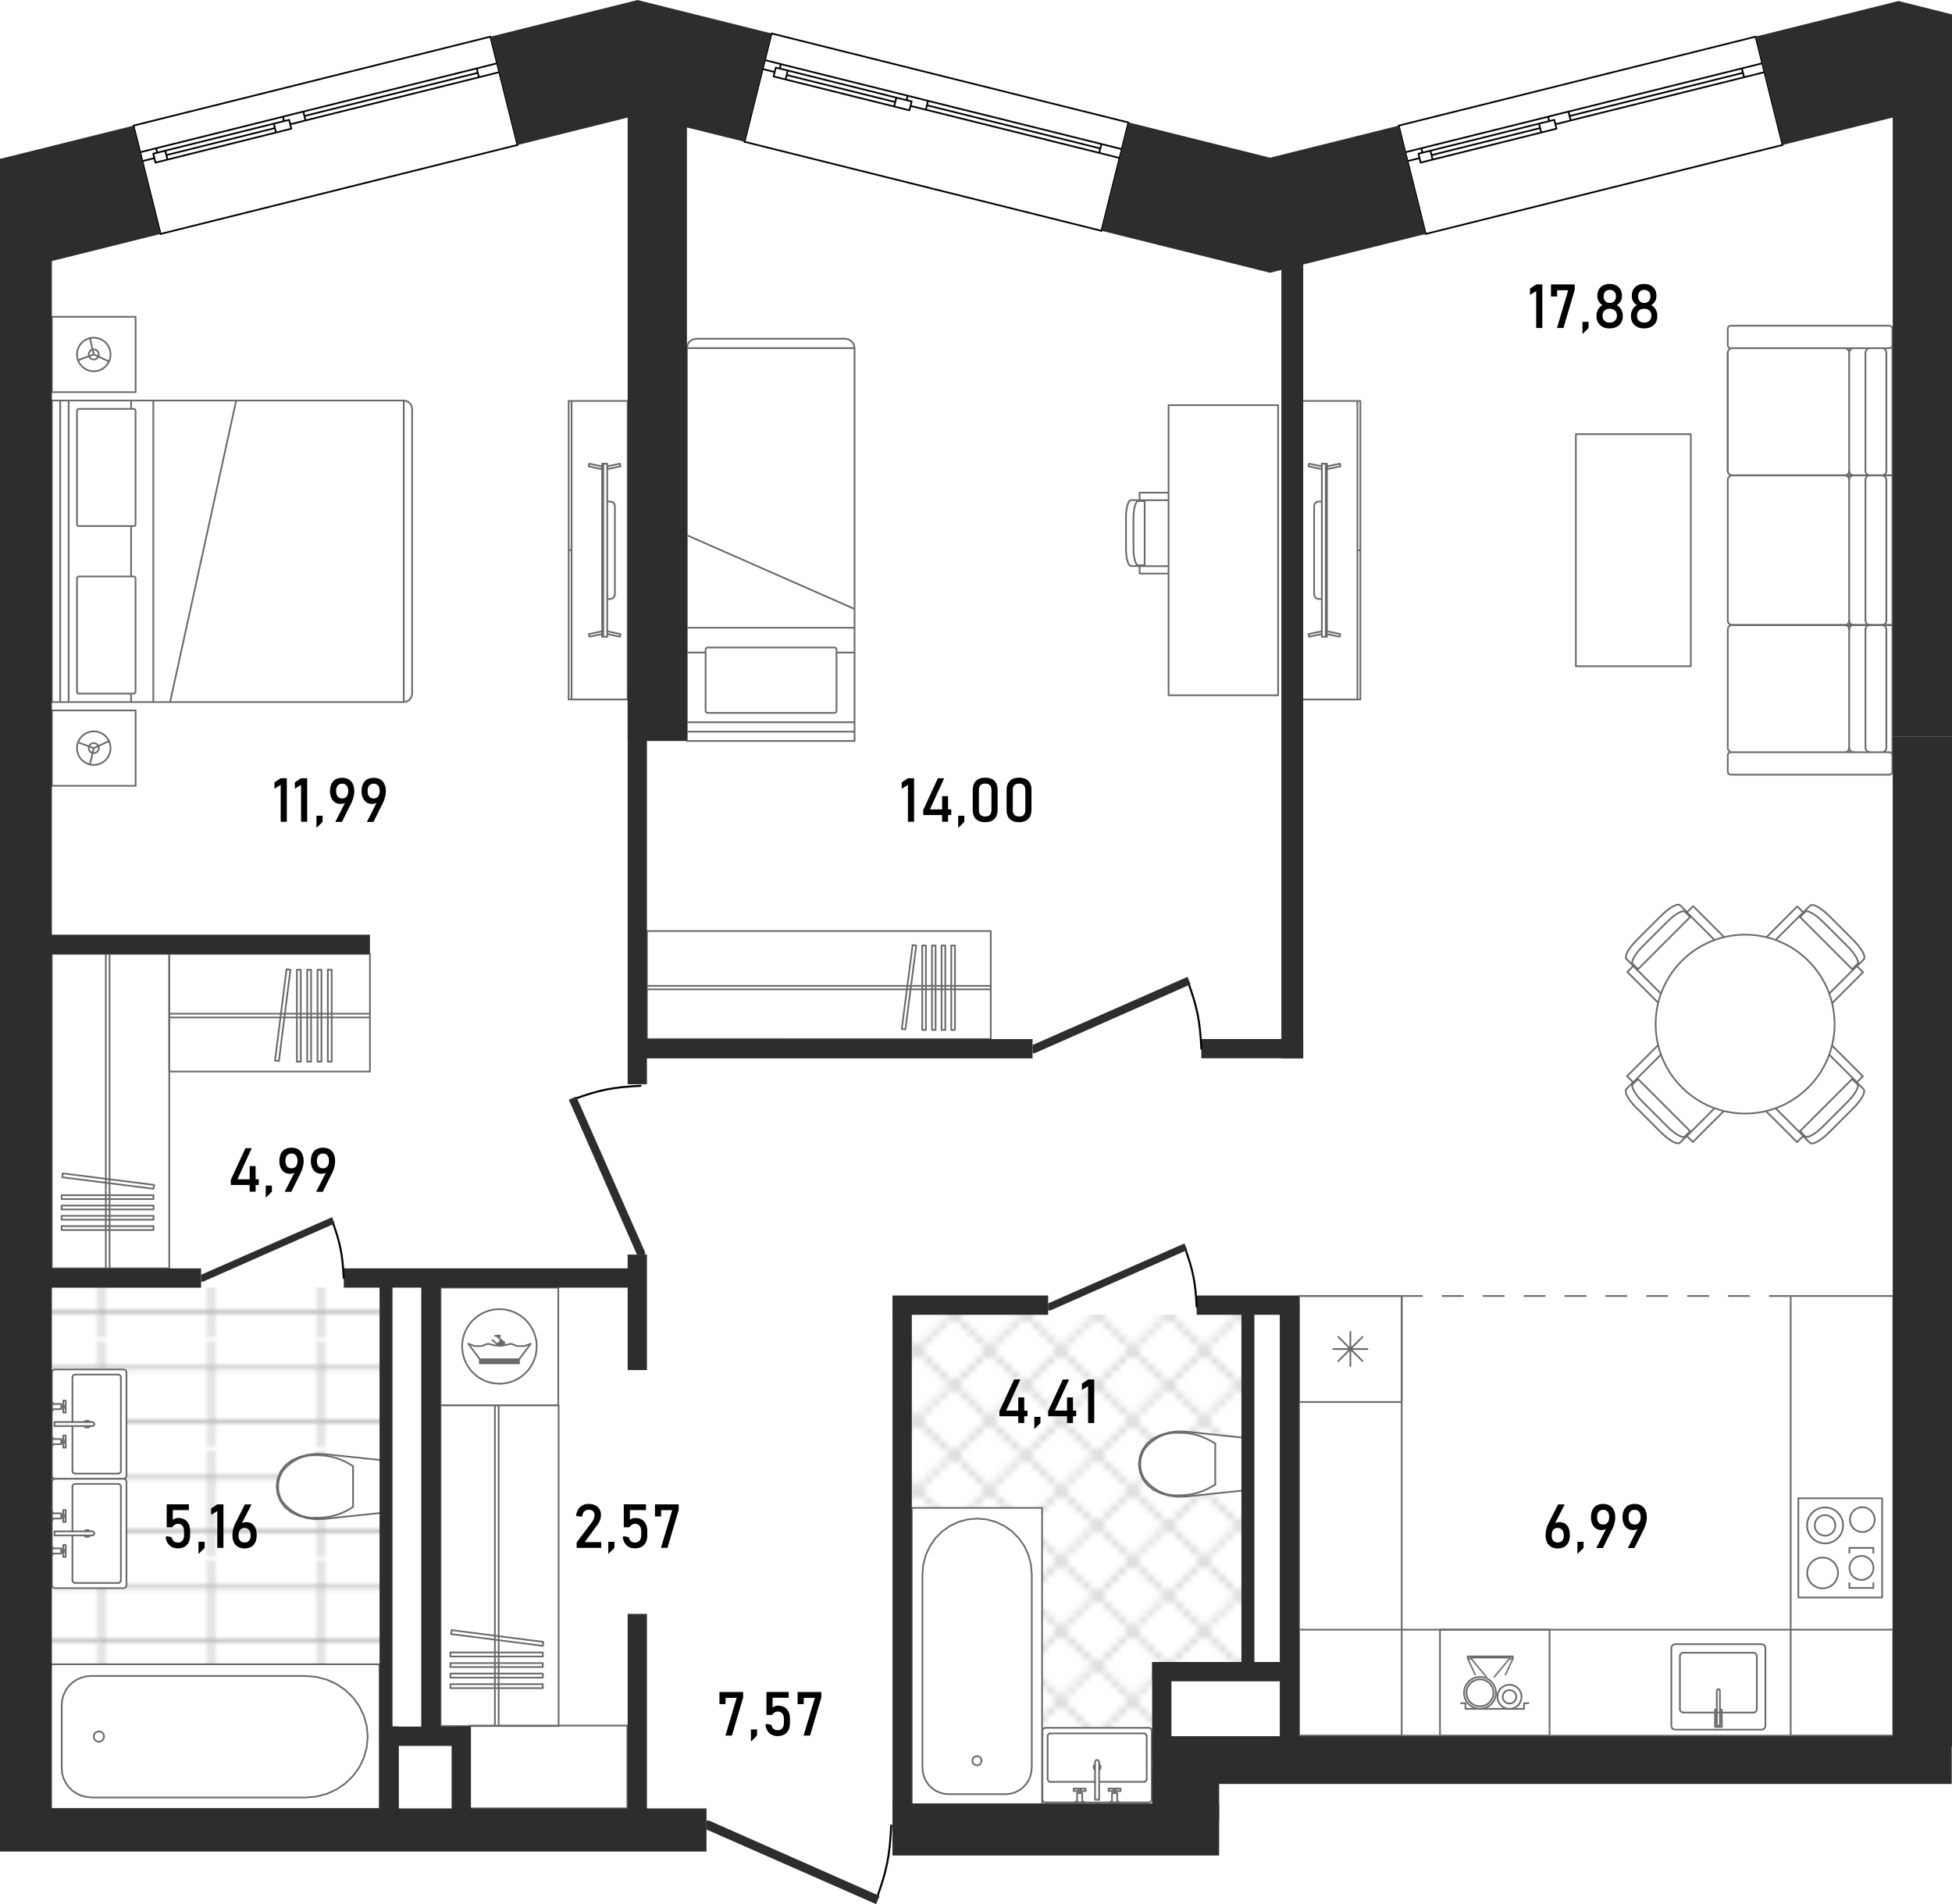 <svg xmlns="http://www.w3.org/2000/svg" viewBox="0 0 286.46 279.49"><defs><pattern id="_Новый_узор_2" width="22.92" height="23.17" x="0" y="0" patternTransform="matrix(.7 0 0 .67 -2625.5 -2038.2)" patternUnits="userSpaceOnUse"><g fill="none"><path d="M0 0h22.92v23.17H0z"/><path stroke="#b5b5b5" stroke-miterlimit="10" stroke-width=".25" d="M22.69 17.61v11.12H.23V17.61h22.46m.11-.11H.12v11.34H22.8V17.5ZM22.69 6.03v11.12H.23V6.03h22.46m.11-.11H.12v11.34H22.8V5.92ZM22.69-5.56V5.56H.23V-5.56h22.46m.11-.11H.12V5.67H22.8V-5.67Z"/></g></pattern><pattern id="_Новый_узор_4" width="9.82" height="9.82" x="0" y="0" patternTransform="matrix(1.05 0 0 1.03 119.01 1063.39)" patternUnits="userSpaceOnUse"><g fill="none"><path d="M0 0h9.82v9.82H0z"/><g fill-rule="evenodd" stroke-linecap="round" stroke-width=".25" clip-path="url(#clippath)"><path stroke="#e6e6e6" stroke-linejoin="round" d="m14.73 19.65-4.91-4.92 4.91-4.91 4.91 4.91-4.91 4.92zM4.91 19.65 0 14.73l4.91-4.91 4.91 4.91-4.91 4.92zM-4.91 19.65l-4.91-4.92 4.91-4.91L0 14.73l-4.91 4.92z"/><path stroke="#e6e6e6" stroke-linejoin="round" d="M14.73 9.82 9.82 4.91 14.73 0l4.91 4.91-4.91 4.91z"/><path stroke="#999" stroke-miterlimit="3" d="M4.91 9.82 0 4.91 4.91 0l4.91 4.91-4.91 4.91z"/><path stroke="#e6e6e6" stroke-linejoin="round" d="m-4.91 9.82-4.91-4.91L-4.91 0 0 4.91l-4.91 4.91zM14.73 0 9.82-4.91l4.91-4.91 4.91 4.91L14.73 0zM4.91 0 0-4.91l4.91-4.91 4.91 4.91L4.91 0zM-4.91 0l-4.91-4.91 4.91-4.91L0-4.91-4.91 0z"/></g></g></pattern><clipPath id="clippath"><path fill="none" d="M0 0h9.82v9.82H0z"/></clipPath></defs><g id="Flats"><path id="fl291" fill="#fff" fill-rule="evenodd" d="M280.17 45.81V9.94L261.6 21.28l-52.38 13.06-47.58-.46-52.38-13.07-14.59-8.23-18.73 8.7-52.39 13.06L3.6 37.45l1.1 8.36H2.71v225.95h176.2v-10.28h104.67V45.81h-3.41z"/></g><g id="Grid"><path fill="url(#_Новый_узор_2)" d="M7.61 188.99H55.7v76.44H7.61z"/><path fill="url(#_Новый_узор_4)" d="M182.18 192.99h-48.37V264.7h35.27v-20.75h13.1v-50.96z"/></g><g id="Mebel"><g fill="none" stroke="#6a6a6a" stroke-linecap="round" stroke-linejoin="round" stroke-width=".25"><path d="M81.98 253.35H64.65m0 0v-47.09m0 0h17.33m0 0v47.09M73.18 206.26h-.55m0 0v47.09m0 0h.55m0 0v-47.09M66.1 247.79h13.56m0 0v-.59m0 0H66.1m0 0v.59M66.1 246.24h13.56m0 0v-.59m0 0H66.1m0 0v.59M66.1 244.69h13.56m0 0v-.58m0 0H66.1m0 0v.58M66.1 243.14h13.56m0 0v-.59m0 0H66.1m0 0v.59M66.2 239.85l13.46 1.73m0 0 .07-.58m0 0-13.46-1.73m0 0-.07.58"/></g><g fill="none" stroke="#6a6a6a" stroke-linecap="round" stroke-linejoin="round" stroke-width=".25"><path d="M78.76 197.63c0 3.02-2.45 5.47-5.47 5.47s-5.47-2.45-5.47-5.47 2.45-5.47 5.47-5.47 5.47 2.45 5.47 5.47ZM77.87 197.24l-.94.34m0 0h-1m0 0-.94-.34m0 0-1.12.26m0 0h-1.15m0 0-1.12-.26m0 0-.94.34m0 0h-1m0 0-.94-.34m0 0 1.7 2.28m0 0h5.76m0 0 1.7-2.28M76.17 199.71h-5.76m0 0v-.2m0 0h5.76m0 0v.2M76.17 200.11h-5.76m0 0v-.2m0 0h5.76m0 0v.2M72.65 196.08l.68-.06m0 0 .02.17m0 0-.36.03m0 0 1.05.87m0 0-.1.12m0 0-.49-.4m0 0-.05.06m0 0 .56.47m0 0-.09.11m0 0-.56-.47m0 0-.06.07m0 0 .46.38m0 0-.08.1m0 0-.46-.38m0 0-.06.07m0 0 .32.26m0 0-.09.11m0 0-1.08-.89M81.93 188.99H64.65m0 0v17.28m0 0h17.28m0 0v-17.28"/></g><g fill="none" stroke="#6a6a6a" stroke-linecap="round" stroke-linejoin="round" stroke-width=".25"><path d="M13.76 107.35c-1.36 0-2.46 1.1-2.46 2.46s1.1 2.46 2.46 2.46 2.46-1.1 2.46-2.46-1.1-2.46-2.46-2.46Z"/><path d="M13.76 109.07c-.41 0-.74.33-.74.74s.33.74.74.74.74-.33.74-.74-.33-.74-.74-.74ZM13.76 49.57c-1.36 0-2.46 1.1-2.46 2.46s1.1 2.46 2.46 2.46 2.46-1.1 2.46-2.46-1.1-2.46-2.46-2.46Z"/><path d="M13.76 51.29c-.41 0-.74.33-.74.74s.33.74.74.74.74-.33.74-.74-.33-.74-.74-.74ZM59.25 103.05V58.79m0 0H10.07m0 0v44.26m0 0h49.18M60.48 101.82v-41.8m0 0-.09-.47m0 0-.27-.4m0 0-.4-.27m0 0-.47-.09m0 0v44.26m0 0 .47-.09m0 0 .4-.27m0 0 .27-.4m0 0 .09-.47M7.61 103.05V58.79m0 0h2.46m0 0v44.26m0 0H7.61M7.61 58.79v44.26m0 0h1.23m0 0V58.79m0 0H7.61M7.61 57.56V46.5m0 0H19.9m0 0v11.06m0 0H7.61M7.61 104.28v11.06m0 0H19.9m0 0v-11.06m0 0H7.61M11.3 76.98V60.26m0 0 .07-.17m0 0 .17-.07m0 0h8.11m0 0 .17.07m0 0 .07.17m0 0v16.72m0 0-.07.17m0 0-.17.07m0 0h-8.1m0 0-.17-.07m0 0-.07-.17M11.3 84.85v16.72m0 0 .07.17m0 0 .17.07m0 0h8.11m0 0 .17-.07m0 0 .07-.17m0 0V84.85m0 0-.07-.17m0 0-.17-.07m0 0h-8.1m0 0-.17.07m0 0-.07.17M19.24 103.05v-1.23M19.24 84.61v-7.38M19.24 60.02v-1.23M22.5 103.05V58.79m0 0h12.16m0 0-9.7 44.26m0 0H22.5M13.2 112.2l.56-2.39m0 0 2.23-1.03m0 0-2.23 1.03m0 0-2.31-.85M13.2 49.63l.56 2.39m0 0 2.23 1.03m0 0-2.23-1.03m0 0-2.31.85"/></g><g fill="none" stroke="#6a6a6a" stroke-linecap="round" stroke-linejoin="round" stroke-width=".25"><path d="M83.45 102.67V58.85m0 0h8.66m0 0v43.82m0 0h-8.66M83.88 102.67V58.85M83.45 80.76h.43M83.45 102.67h.43M88.53 68.06h.58m0 0v25.41m0 0h-.58m0 0V68.06M89.11 68.86l1.95-.41m0 0-.08-.39m0 0-1.87.39m0 0v.41M89.11 73.61h.48m0 0 .32.09m0 0 .24.24m0 0 .09.33m0 0v13m0 0-.09.32m0 0-.24.24m0 0-.32.09m0 0h-.48m0 0v-14.3M88.33 68.86l-1.95-.41m0 0 .08-.39m0 0 1.87.39m0 0v.41M89.11 92.66l1.95.41m0 0-.08.39m0 0-1.87-.39m0 0v-.41M88.36 92.66l-1.95.41m0 0 .08.39m0 0 1.87-.39m0 0v-.41M88.36 68.06h.17m0 0v25.41m0 0h-.17m0 0V68.06"/></g><g fill="#fff" stroke="#6a6a6a" stroke-linecap="round" stroke-linejoin="round" stroke-width=".25"><path d="M7.33 244.28H55.7v21.23H7.33zM13.4 263.81l-.75-.06m0 0-.73-.19m0 0-.69-.31m0 0-.62-.43m0 0-.53-.52m0 0-.43-.61m0 0-.32-.67m0 0-.2-.71m0 0-.07-.74m0 0v-9.34m0 0 .07-.74m0 0 .2-.71m0 0 .32-.67m0 0 .43-.61m0 0 .53-.52m0 0 .62-.42m0 0 .69-.31m0 0 .73-.19m0 0 .75-.06m0 0h31.46m0 0 1.58.14m0 0 1.53.4m0 0 1.44.66m0 0 1.3.89m0 0 1.12 1.1m0 0 .91 1.27m0 0 .67 1.41m0 0 .41 1.5m0 0 .14 1.55m0 0-.14 1.55m0 0-.41 1.5m0 0-.67 1.41m0 0-.91 1.27m0 0-1.12 1.1m0 0-1.3.89m0 0-1.44.66m0 0-1.53.4m0 0-1.58.14m0 0H13.4"/><path d="M13.76 254.89a.749.749 0 1 1 1.5 0c0 .41-.33.75-.75.75s-.75-.33-.75-.75ZM133.81 221.33h19.12v43.57h-19.12zM151.41 259.43l-.06.68m0 0-.17.66m0 0-.28.62m0 0-.38.56m0 0-.47.48m0 0-.55.39m0 0-.6.29m0 0-.64.18m0 0-.66.06m0 0h-8.42m0 0-.66-.06m0 0-.64-.18m0 0-.6-.29m0 0-.55-.39m0 0-.47-.48m0 0-.38-.56m0 0-.28-.62m0 0-.17-.66m0 0-.06-.68m0 0V231.1m0 0 .12-1.43m0 0 .36-1.38m0 0 .59-1.3m0 0 .8-1.17m0 0 .99-1.01m0 0 1.15-.82m0 0 1.27-.6m0 0 1.35-.37m0 0 1.4-.12m0 0 1.39.12m0 0 1.35.37m0 0 1.27.6m0 0 1.15.82m0 0 .99 1.01m0 0 .8 1.17m0 0 .59 1.3m0 0 .36 1.38m0 0 .12 1.43m0 0v28.33"/><path d="M143.37 259.11a.67.67 0 1 1 0-1.34.67.67 0 0 1 0 1.34ZM55.97 214.32v7.74l-8.42.89-1.24.04-1.23-.15-1.2-.34-1.12-.52-.9-.7-.68-.91-.43-1.05-.15-1.13.15-1.13.43-1.05.68-.91.9-.7 1.12-.52 1.2-.34 1.23-.15 1.24.04 8.42.89zM51.81 221.18v-2.99M51.81 218.19v-2.99"/><path d="M40.8 218.19c0 .8.23 1.58.64 2.23M41.45 220.42c1.25 1.61 3.08 2.48 4.96 2.36"/><path d="M46.41 222.78c1.9.05 3.77-.5 5.4-1.59M51.81 215.2c-1.64-1.09-3.51-1.65-5.4-1.59M46.41 213.61c-1.88-.12-3.71.75-4.96 2.36M41.45 215.97c-.41.65-.64 1.42-.64 2.23M182.5 211.03v7.74l-8.42.89-1.24.04-1.23-.15-1.2-.34-1.12-.52-.9-.7-.68-.91-.43-1.05-.15-1.13.15-1.13.43-1.05.68-.91.9-.7 1.12-.52 1.2-.34 1.23-.15 1.24.04 8.42.89zM178.34 217.89v-2.99M178.34 214.9v-3"/><path d="M167.33 214.9c0 .8.23 1.58.64 2.23M167.98 217.12c1.25 1.61 3.08 2.48 4.96 2.36M172.94 219.48c1.9.05 3.77-.5 5.4-1.59M178.34 211.9c-1.64-1.09-3.51-1.65-5.4-1.59M172.94 210.31c-1.88-.12-3.71.75-4.96 2.36M167.98 212.67c-.41.65-.64 1.42-.64 2.23M18.56 201.39v15.29l-.12.27-.29.11H8.02l-.29-.11-.12-.27v-15.29l.12-.27.29-.11h10.13l.29.11.12.27zM10.63 202.14v6.59m0 .61v6.59M11.04 216.3h6.29M17.74 215.92v-13.78M17.33 201.76h-6.29"/><path d="M11.04 216.3c-.23 0-.41-.17-.41-.38M17.74 215.92c0 .21-.18.38-.41.38M17.33 201.76c.23 0 .41.17.41.38M10.63 202.14c0-.21.18-.38.41-.38M12.35 208.73c.1-.12.26-.2.44-.2s.34.08.44.2h-.88Zm.88.61c-.1.12-.26.2-.44.2s-.34-.08-.44-.2h.88ZM8 209.33v-.61m0 0h5.61m0 0 .22.17m0 0v.26m0 0-.22.17m0 0H8M8.98 206.84H7.8m0 0v.06m0 0h-.1m0 0v.19m0 0h-.1m0 0v-1.26m0 0h.1m0 0v.19m0 0h.1m0 0v.06m0 0h1.18m0 0v.22m0 0h.3m0 0v-.72m0 0h.36m0 0v1.77m0 0h-.36m0 0v-.72m0 0h-.3m0 0v.21M8.98 211.22H7.8m0 0v-.06m0 0h-.1m0 0v-.19m0 0h-.1m0 0v1.26m0 0h.1m0 0v-.19m0 0h.1m0 0v-.06m0 0h1.18m0 0v-.22m0 0h.3m0 0v.72m0 0h.36m0 0v-1.77m0 0h-.36m0 0v.72m0 0h-.3m0 0v-.21M9.28 206.3l.06.05M9.28 206.63l.06-.05M8.98 206.3v.33M9.28 211.76l.06-.05M9.28 211.43l.06.05M8.98 211.76v-.33M9.28 206.47c0-.09.08-.16.18-.16s.18.07.18.16-.08.16-.18.16-.18-.07-.18-.16ZM9.28 211.6c0-.09.08-.16.18-.16s.18.07.18.16-.08.16-.18.16-.18-.07-.18-.16ZM18.56 217.44v15.29l-.12.27-.29.11H8.02l-.29-.11-.12-.27v-15.29l.12-.27.29-.11h10.13l.29.11.12.27zM10.63 218.19v6.59m0 .61v6.59M11.04 232.35h6.29M17.74 231.97v-13.78M17.33 217.81h-6.29"/><path d="M11.04 232.35c-.23 0-.41-.17-.41-.38M17.74 231.97c0 .21-.18.38-.41.38M17.33 217.81c.23 0 .41.17.41.38M10.63 218.19c0-.21.18-.38.41-.38M12.35 224.78c.1-.12.26-.2.44-.2s.34.08.44.2h-.88Zm.88.61c-.1.12-.26.2-.44.2s-.34-.08-.44-.2h.88ZM8 225.38v-.61m0 0h5.61m0 0 .22.17m0 0v.26m0 0-.22.17m0 0H8M8.98 222.89H7.8m0 0v.06m0 0h-.1m0 0v.19m0 0h-.1m0 0v-1.26m0 0h.1m0 0v.19m0 0h.1m0 0v.06m0 0h1.18m0 0v.22m0 0h.3m0 0v-.72m0 0h.36m0 0v1.77m0 0h-.36m0 0v-.72m0 0h-.3m0 0v.21M8.98 227.27H7.8m0 0v-.06m0 0h-.1m0 0v-.19m0 0h-.1m0 0v1.26m0 0h.1m0 0v-.19m0 0h.1m0 0v-.06m0 0h1.18m0 0v-.22m0 0h.3m0 0v.72m0 0h.36m0 0v-1.77m0 0h-.36m0 0v.72m0 0h-.3m0 0v-.21M9.28 222.35l.06.05M9.28 222.68l.06-.05M8.98 222.35v.33M9.28 227.81l.06-.05M9.28 227.48l.06.05M8.98 227.81v-.33M9.28 222.52c0-.09.08-.16.18-.16s.18.07.18.16-.08.16-.18.16-.18-.07-.18-.16ZM9.28 227.65c0-.09.08-.16.18-.16s.18.07.18.16-.08.16-.18.16-.18-.07-.18-.16ZM153.36 253.61h15.29l.27.12.11.29v10.13l-.11.29-.27.12h-15.29l-.27-.12-.11-.29v-10.13l.11-.29.27-.12zM154.12 261.54h6.59m.61 0h6.59M168.28 261.13v-6.29M167.9 254.43h-13.78M153.74 254.84v6.29"/><path d="M168.28 261.13c0 .23-.17.41-.38.41M167.9 254.43c.21 0 .38.18.38.41M153.74 254.84c0-.23.17-.41.38-.41M154.12 261.54c-.21 0-.38-.18-.38-.41M160.7 259.82c-.12-.1-.2-.26-.2-.44s.08-.34.2-.44v.88Zm.61-.88c.12.1.2.26.2.44s-.08.34-.2.44v-.88ZM161.31 264.17h-.61m0 0v-5.61m0 0 .17-.22m0 0h.26m0 0 .17.22m0 0v5.61M158.82 263.19v1.18m0 0h.06m0 0v.1m0 0h.19m0 0v.1m0 0h-1.26m0 0v-.1m0 0h.19m0 0v-.1m0 0h.06m0 0v-1.18m0 0h.22m0 0v-.3m0 0h-.72m0 0v-.36m0 0h1.77m0 0v.36m0 0h-.72m0 0v.3m0 0h.21M163.19 263.19v1.18m0 0h-.06m0 0v.1m0 0h-.19m0 0v.1m0 0h1.26m0 0v-.1m0 0h-.19m0 0v-.1m0 0h-.06m0 0v-1.18m0 0h-.22m0 0v-.3m0 0h.72m0 0v-.36m0 0h-1.77m0 0v.36m0 0h.72m0 0v.3m0 0h-.21M158.28 262.88l.05-.05M158.61 262.88l-.05-.05M158.28 263.19h.33M163.74 262.88l-.05-.05M163.41 262.88l.05-.05M163.74 263.19h-.33M158.44 262.88c-.09 0-.16-.08-.16-.18s.07-.18.16-.18.16.08.16.18-.07.18-.16.18ZM163.57 262.88c-.09 0-.16-.08-.16-.18s.07-.18.16-.18.16.08.16.18-.07.18-.16.18Z"/></g><g fill="none" stroke="#6a6a6a" stroke-linecap="round" stroke-linejoin="round" stroke-width=".25"><path d="M205.7 205.79h-15.06m0 0v-15.56m0 0h15.06m0 0v15.56M198.17 195.5v5.02M199.95 196.23l-3.55 3.55M200.68 198.01h-5.02M199.95 199.78l-3.55-3.55"/></g><path fill="none" stroke="#6a6a6a" stroke-linecap="round" stroke-linejoin="round" stroke-width=".25" d="M258.58 241.33h-12.8m0 0-.36.15m0 0-.15.35m0 0v11.55m0 0 .15.35m0 0 .36.15m0 0h12.8m0 0 .35-.15m0 0 .15-.35m0 0v-11.55m0 0-.15-.35m0 0-.35-.15M257.32 242.59h-10.29M246.53 243.09v7.78M247.03 251.37h10.29M257.82 250.87v-7.78"/><path fill="#999" fill-rule="evenodd" d="M257.32 242.59h.07s-.03-.07-.07-.07-.07.03-.07.07.03.07.07.07.07-.03.07-.07h-.07Z"/><path fill="none" stroke="#6a6a6a" stroke-linecap="round" stroke-linejoin="round" stroke-width=".25" d="M246.53 243.09c0-.28.23-.5.5-.5M247.03 251.37c-.28 0-.5-.22-.5-.5M257.82 250.87c0 .28-.22.5-.5.5M257.32 242.59c.28 0 .5.22.5.5M252.4 248.16l-.07-.16m0 0-.16-.07m0 0-.16.07m0 0-.07.16m0 0v4.97m0 0 .07.16m0 0 .16.07m0 0 .16-.07m0 0 .07-.16m0 0v-4.97M252.68 251.85h-.27m0 0v1.28m0 0-.07.16m0 0-.16.07m0 0-.16-.07m0 0-.07-.16m0 0v-1.28m0 0h-.27m0 0v1.63m0 0h1m0 0v-1.63M252.67 250.94h-.27m0 0v.88m0 0h.27m0 0v-.88M251.68 250.94v.88m0 0h.27m0 0v-.88m0 0h-.27M190.64 239.2h87.21m0 0v15.56m0 0h-87.21m0 0V239.2"/><g fill="none" stroke="#6a6a6a" stroke-linecap="round" stroke-linejoin="round" stroke-width=".25"><path d="M263.91 219.92v14.56m0 0h12.3m0 0v-14.56m0 0h-12.3M271.4 227.2h3.52M274.92 227.2v.73M271.4 227.2v.73M271.4 233.08h3.52M274.92 232.35v.73M271.4 232.35v.73M273.3 221.23c1.01 0 1.82.82 1.82 1.82s-.82 1.82-1.82 1.82-1.82-.82-1.82-1.82.81-1.82 1.82-1.82ZM267.83 221.26c1.46 0 2.64 1.18 2.64 2.64s-1.18 2.64-2.64 2.64-2.64-1.18-2.64-2.64 1.18-2.64 2.64-2.64Z"/><path d="M267.83 222.39c.83 0 1.51.67 1.51 1.51s-.67 1.51-1.51 1.51-1.51-.67-1.51-1.51.67-1.51 1.51-1.51ZM273.18 228.38c.97 0 1.76.79 1.76 1.76s-.79 1.76-1.76 1.76-1.76-.79-1.76-1.76.79-1.76 1.76-1.76ZM267.47 228.62c1.25 0 2.26 1.01 2.26 2.26s-1.01 2.26-2.26 2.26-2.26-1.01-2.26-2.26 1.01-2.26 2.26-2.26Z"/></g><g fill="none" stroke="#6a6a6a" stroke-linecap="round" stroke-linejoin="round" stroke-width=".25"><path d="M214.85 248.48c0-1.29 1.05-2.34 2.34-2.34s2.34 1.05 2.34 2.34-1.05 2.34-2.34 2.34-2.34-1.05-2.34-2.34Z"/><path d="M215.21 248.48c0-1.1.89-1.98 1.98-1.98s1.98.89 1.98 1.98-.89 1.98-1.98 1.98-1.98-.89-1.98-1.98ZM219.75 249.06c0-.98.79-1.77 1.77-1.77s1.77.79 1.77 1.77-.79 1.77-1.77 1.77-1.77-.79-1.77-1.77Z"/><path d="M220.53 249.06c0-.55.44-.99.99-.99s.99.44.99.99-.44.99-.99.99-.99-.44-.99-.99ZM214.4 250h.66m0 0v.83m0 0h8.6m0 0V250m0 0h.66M215.4 243.13h6.61m0 0v.33m0 0h-.5m0 0v-.16m0 0h-5.62m0 0v.16m0 0h-.5m0 0v-.33M215.4 243.46l.03.07m.1.21.03.07m.1.21.03.07m.1.21.03.07m.1.21.03.07m.1.21.03.07m.1.21.03.07m.1.21.03.07m.1.21.03.07M222.02 243.46l-.03.07m-.1.21-.03.07m-.1.21-.03.07m-.1.21-.03.07m-.1.21-.03.07m-.1.21-.03.07m-.1.21-.03.07m-.1.21-.03.07m-.1.21-.03.07M215.4 243.46h.05m.08 0h.08m.08 0h.08m.08 0h.05m0 0 .03.04m.15.18.05.06m.15.18.05.06m.15.18.05.06m.15.18.05.06m.15.18.05.06m.15.18.05.06m.15.18.05.06m.15.18.05.06m.15.18.05.06m.15.18.05.06m.15.18.03.04M222.02 243.46h-.05m-.08 0h-.08m-.08 0h-.08m-.08 0h-.05m0 0-.03.04m-.15.18-.05.06m-.15.18-.05.06m-.15.18-.05.06m-.15.18-.05.06m-.15.18-.05.06m-.15.18-.05.06m-.15.18-.05.06m-.15.18-.05.06m-.15.18-.05.06m-.15.18-.05.06m-.15.18-.03.04M227.4 254.76V239.2m0 0h-16.08m0 0v15.56m0 0h16.08"/></g><path fill="none" stroke="#6a6a6a" stroke-linecap="round" stroke-linejoin="round" stroke-width=".25" d="M205.7 190.23v64.52h-15.06v-64.52zM277.85 190.23v64.52h-15.06v-64.52z"/><path fill="none" stroke="#6a6a6a" stroke-dasharray="0 0 3 3" stroke-linecap="round" stroke-linejoin="round" stroke-width=".25" d="M205.7 190.23h57.09"/><path fill="none" stroke="#6a6a6a" stroke-linecap="round" stroke-linejoin="round" stroke-width=".25" d="M68.83 253.29h23.23v12.14H68.83z"/><g fill="none" stroke="#6a6a6a" stroke-linecap="round" stroke-linejoin="round" stroke-width=".25"><path d="M24.84 186.16H7.6m0 0v-46.13m0 0h17.24m0 0v46.13M16.08 140.03h-.55m0 0v46.13m0 0h.55m0 0v-46.13M9.04 180.54h13.49m0 0v-.57m0 0H9.04m0 0v.57M9.04 179.03h13.49m0 0v-.57m0 0H9.04m0 0v.57M9.04 177.52h13.49m0 0v-.57m0 0H9.04m0 0v.57M9.04 176h13.49m0 0v-.57m0 0H9.04m0 0v.57M9.14 172.8l13.4 1.69m0 0 .07-.57m0 0-13.4-1.69m0 0-.07.57"/></g><g fill="none" stroke="#6a6a6a" stroke-linecap="round" stroke-linejoin="round" stroke-width=".25"><path d="M54.29 140.03v17.25m0 0H24.84m0 0v-17.25m0 0h29.45M24.84 148.79v.55m0 0h29.45m0 0v-.55m0 0H24.84M48.68 155.83v-13.49m0 0h-.57m0 0v13.49m0 0h.57M47.17 155.83v-13.49m0 0h-.57m0 0v13.49m0 0h.57M45.65 155.83v-13.49m0 0h-.57m0 0v13.49m0 0h.57M44.14 155.83v-13.49m0 0h-.57m0 0v13.49m0 0h.57M40.93 155.74l1.69-13.4m0 0-.57-.07m0 0-1.69 13.4m0 0 .57.07"/></g><g fill="none" stroke="#6a6a6a" stroke-linecap="round" stroke-linejoin="round" stroke-width=".25"><path d="M145.4 136.66v15.85m0 0H94.94m0 0v-15.85m0 0h50.46M94.94 144.71v.5m0 0h50.46m0 0v-.5m0 0H94.94M140.14 151.18v-12.4m0 0h-.54m0 0v12.4m0 0h.54M138.72 151.18v-12.4m0 0h-.54m0 0v12.4m0 0h.54M137.3 151.18v-12.4m0 0h-.53m0 0v12.4m0 0h.53M135.88 151.18v-12.4m0 0h-.54m0 0v12.4m0 0h.54M132.87 151.09l1.59-12.31m0 0-.53-.06m0 0-1.59 12.31m0 0 .53.06"/></g><g fill="none" stroke="#6a6a6a" stroke-linecap="round" stroke-linejoin="round" stroke-width=".25"><path d="M165.24 76.06v4.39m0 0v.45m.01 0 .03.43m0 0 .05.4m0 0 .07.36m0 0h0m0 .01.08.32m0 0 .1.26m0 0v.02m0 0 .11.19m0 0v.02m.01 0 .12.12m0 0h.02m0 .01h.02m0 .01h.02m0 0 .12.04m0 0h.02m0 0h.01m0 0h1.21m0 0v1.1m0 0h4.16m0-11.88h-4.16m0 0v1.1m0 0h-1.21m0 0h-.01m0 0H166m0 0-.12.04m0 0h-.02m0 0h-.02m0 .01h-.02m0 .01-.12.12m0 0v.02m-.01 0-.11.19m0 0v.02m0 0-.1.26m0 0-.09.32m0 0h0m0 .01-.07.36m0 0-.05.4m0 0-.03.43m0 0v.45M167.98 83.1v-9.68M167.98 82.96l-.96.01M167.98 73.55h-.96M171.43 73.42h-4.16M171.43 83.1h-4.16M166.34 80.46v-4.4M167.02 82.96c-.38 0-.68-1.12-.68-2.51M166.34 76.06c0-1.39.31-2.51.69-2.51M171.49 102.05V59.47h16.08v42.58z"/></g><g fill="none" stroke="#6a6a6a" stroke-linecap="round" stroke-linejoin="round" stroke-width=".25"><path d="M125.41 51.09h-24.6m0 0v54.93m0 0h24.6m0 0V51.09M124.04 49.72h-21.85m0 0-.53.1m0 0-.45.3m0 0-.3.45m0 0-.1.53m0 0h24.6m0 0-.1-.53m0 0-.3-.45m0 0-.45-.3m0 0-.53-.1M125.41 108.76h-24.6m0 0v-2.75m0 0h24.6m0 0v2.75M100.81 108.76h24.6m0 0v-1.37m0 0h-24.6m0 0v1.37M103.82 104.64h18.67m0 0 .19-.08m0 0 .08-.19m0 0v-9.06m0 0-.08-.19m0 0-.19-.08m0 0h-18.67m0 0-.19.08m0 0-.08.19m0 0v9.06m0 0 .08.19m0 0 .19.08M125.41 95.78h-2.64M103.55 95.78h-2.7M125.41 92.14h-24.6m0 0V78.56m0 0 24.6 10.83m0 0v2.75"/></g><g fill="none" stroke="#6a6a6a" stroke-linecap="round" stroke-linejoin="round" stroke-width=".25"><path d="M199.64 102.67V58.85m0 0h-8.66m0 0v43.82m0 0h8.66M199.21 102.67V58.85M199.64 80.76h-.43M199.64 102.67h-.43M194.56 68.06h-.58m0 0v25.41m0 0h.58m0 0V68.06M193.98 68.86l-1.95-.41m0 0 .08-.39m0 0 1.87.39m0 0v.41M193.98 73.61h-.48m0 0-.32.09m0 0-.24.24m0 0-.09.33m0 0v13m0 0 .09.32m0 0 .24.24m0 0 .32.09m0 0h.48m0 0v-14.3M194.77 68.86l1.95-.41m0 0-.08-.39m0 0-1.87.39m0 0v.41M193.98 92.66l-1.95.41m0 0 .08.39m0 0 1.87-.39m0 0v-.41M194.73 92.66l1.95.41m0 0-.08.39m0 0-1.87-.39m0 0v-.41M194.73 68.06h-.17m0 0v25.41m0 0h.17m0 0V68.06"/></g><g fill="none" stroke="#6a6a6a" stroke-linecap="round" stroke-linejoin="round" stroke-width=".25"><path d="m271.99 137.99-3.57-3.57m0 0-.37-.35m0 0-.37-.32m0 0-.37-.28m0 0-.35-.24m0 0h-.01m0 0-.33-.19m0 0-.29-.13m0 0h-.02m0 0-.24-.07m0 0h-.02m0 0h-.19m0 0h-.03m0 0h-.03m0 0h-.02m0 .01-.13.07m0 0-.02.02m0 0h-.01m0 0-.98.99m0 0-.89-.89m0 0-4.53 4.53m9.66 9.66 4.53-4.53m0 0-.89-.89m0 0 .99-.99m0 0h0m0 0v-.02m.01 0 .07-.13m0 0v-.02m.01 0v-.03m0 0v-.03m0 0v-.19m0 0v-.02m0 0-.07-.24m0 0v-.02m0 0-.13-.29m0 0-.19-.33m0 0h0m0-.01-.24-.35m0 0-.28-.37m0 0-.32-.37m0 0-.35-.37M264.05 134.5l7.87 7.87M264.15 134.61l.78-.79M271.81 142.26l.78-.78M268.44 145.84l4.06-4.05M260.57 137.97l4.06-4.05M267.53 135.31l3.58 3.57M264.93 133.83c.31-.31 1.47.36 2.6 1.48M271.11 138.88c1.13 1.13 1.79 2.29 1.48 2.6M240.19 162.65l3.57 3.57m0 0 .37.35m0 0 .37.32m0 0 .37.29m0 0 .35.24m0 0h.01m0 0 .33.19m0 0 .29.13m0 0h.02m0 0 .24.07m0 0h.03m0 0h.19m0 0h.03m0 0h.02m0 0h.02m0-.01.13-.07m0 0 .02-.02m0 0h0m0 0 .99-.98m0 0 .89.89m0 0 4.53-4.53m-9.66-9.66-4.53 4.53m0 0 .89.89m0 0-.99.99m0 0h0m0 0v.02m-.01 0-.07.13m0 0v.02m-.01 0v.03m0 0v.03m0 0v.19m0 0v.02m0 0 .06.25m0 0v.02m0 0 .13.29m0 0 .19.33m0 0h0m0 .01.24.35m0 0 .29.37m0 0 .32.37m0 0 .35.37M248.14 166.14l-7.87-7.87M248.04 166.03l-.78.78M240.38 158.38l-.78.78M243.74 154.8l-4.05 4.05M251.61 162.67l-4.05 4.05M244.66 165.33l-3.58-3.58M247.25 166.81c-.31.31-1.47-.36-2.6-1.48M241.08 161.75c-1.13-1.13-1.79-2.29-1.48-2.6M243.76 134.42l-3.57 3.57m0 0-.35.37m0 0-.32.37m0 0-.29.37m0 0-.24.35m0 0h0m0 .01-.19.33m0 0-.13.29m0 0v.02m0 0-.06.24m0 0v.02m0 0v.19m0 0v.03m0 0v.03m0 0v.02m.01 0 .07.13m0 0 .02.02m0 0h0m0 .01.99.98m0 0-.89.89m0 0 4.53 4.53m9.66-9.66-4.53-4.53m0 0-.89.89m0 0-.99-.99m0 0h0m0 0-.02-.02m0 0-.13-.07m0 0h-.02m0-.01h-.03m0 0h-.03m0 0h-.19m0 0h-.02m0 0-.24.07m0 0h-.02m0 0-.29.13m0 0-.33.19m0 0h-.01m0 0-.35.24m0 0-.37.29m0 0-.37.32m0 0-.37.35M240.27 142.37l7.87-7.87M240.38 142.26l-.78-.78M248.04 134.61l-.78-.79M251.61 137.97l-4.05-4.05M243.74 145.84l-4.05-4.05M241.08 138.88l3.58-3.57M239.6 141.48c-.31-.31.36-1.47 1.48-2.6M244.66 135.31c1.13-1.13 2.29-1.79 2.6-1.48M268.42 166.22l3.57-3.57m0 0 .35-.37m0 0 .32-.37m0 0 .28-.37m0 0 .24-.35m0 0h0m0-.01.19-.33m0 0 .13-.29m0 0v-.02m0 0 .07-.24m0 0v-.02m0 0v-.19m0 0v-.03m0 0v-.03m0 0v-.02m-.01 0-.07-.13m0 0-.02-.02m0 0h0m0-.01-.98-.98m0 0 .89-.89m0 0-4.53-4.53m-9.66 9.66 4.53 4.53m0 0 .89-.89m0 0 .99.99m0 0h0m0 0h.02m0 .01.13.07m0 0h.02m0 .01h.03m0 0h.03m0 0h.19m0 0h.02m0 0 .24-.07m0 0h.02m0 0 .29-.13m0 0 .33-.19m0 0h.01m0 0 .35-.24m0 0 .37-.28m0 0 .37-.32m0 0 .37-.35M271.92 158.27l-7.87 7.87M271.81 158.38l.78.78M264.15 166.03l.78.78M260.57 162.67l4.06 4.05M268.44 154.8l4.06 4.05M271.11 161.75l-3.58 3.58M272.59 159.16c.31.31-.36 1.47-1.48 2.6M267.53 165.33c-1.13 1.13-2.29 1.79-2.6 1.48M269.23 150.32c0 7.25-5.88 13.13-13.13 13.13s-13.13-5.88-13.13-13.13 5.88-13.13 13.13-13.13 13.13 5.88 13.13 13.13Z"/></g><path fill="none" stroke="#6a6a6a" stroke-linecap="round" stroke-linejoin="round" stroke-width=".25" d="M248.13 97.79h-16.87V63.73h16.87z"/><g fill="none" stroke="#6a6a6a" stroke-linecap="round" stroke-linejoin="round" stroke-width=".25"><path d="M253.55 50.67v-2.42M253.99 47.81h23.28M277.71 48.25v2.42M277.27 51.11h-23.28M277.71 50.67v19.11M277.71 69.78h-1.54M272.03 69.78h-1.32M253.55 69.12V51.77M254.21 51.11h16.5M271.37 51.77v17.35M270.71 69.78h-16.5M276.83 69.12V51.77M276.17 51.11h-4.14M271.37 51.77v17.35M272.03 69.78h4.14M273.76 51.77v17.35M253.55 48.25c0-.24.2-.44.44-.44M277.27 47.81c.24 0 .44.2.44.44M277.71 50.67c0 .24-.2.44-.44.44M253.99 51.11c-.24 0-.44-.2-.44-.44M253.55 51.77c0-.36.3-.66.66-.66M270.71 51.11c.36 0 .66.29.66.66M271.37 69.12c0 .36-.29.66-.66.66M254.21 69.78c-.36 0-.66-.3-.66-.66M276.17 51.11c.36 0 .66.29.66.66M271.37 51.77c0-.36.29-.66.66-.66"/><path d="M272.03 69.78c-.36 0-.66-.3-.66-.66M276.83 69.12c0 .36-.29.66-.66.66M273.76 51.77c0-.36.29-.66.66-.66M274.42 69.78c-.36 0-.66-.3-.66-.66M277.71 69.78v21.96M277.71 69.78h-1.54M277.71 91.74h-1.54M272.03 69.78h-1.32M272.03 91.74h-1.32M253.55 91.09V70.44M254.21 69.78h16.5M271.37 70.44v20.65M270.71 91.74h-16.5M276.83 91.09V70.44M276.17 69.78h-4.14M271.37 70.44v20.65M272.03 91.74h4.14M273.76 70.44v20.65M253.55 70.44c0-.36.3-.66.66-.66M270.71 69.78c.36 0 .66.3.66.66M271.37 91.09c0 .36-.29.66-.66.66M254.21 91.74c-.36 0-.66-.3-.66-.66M276.17 69.78c.36 0 .66.3.66.66M271.37 70.44c0-.36.29-.66.66-.66"/><path d="M272.03 91.74c-.36 0-.66-.3-.66-.66M276.83 91.09c0 .36-.29.66-.66.66M273.76 70.44c0-.36.29-.66.66-.66M274.42 91.74c-.36 0-.66-.3-.66-.66M253.55 110.85v2.42M253.99 113.71h23.28M277.71 113.27v-2.42M277.27 110.41h-23.28M277.71 110.85V91.74M277.71 91.74h-1.54M272.03 91.74h-1.32M253.55 92.4v17.36M254.21 110.41h16.5M271.37 109.76V92.4M270.71 91.74h-16.5M276.83 92.4v17.36M276.17 110.41h-4.14M271.37 109.76V92.4M272.03 91.74h4.14M273.76 109.76V92.4M253.99 113.71c-.24 0-.44-.2-.44-.44M277.71 113.27c0 .24-.2.44-.44.44M277.27 110.41c.24 0 .44.2.44.44M253.55 110.85c0-.24.2-.44.44-.44M254.21 110.41c-.36 0-.66-.3-.66-.66M271.37 109.76c0 .36-.29.66-.66.66M270.71 91.74c.36 0 .66.29.66.66M253.55 92.4c0-.36.3-.66.66-.66M276.83 109.76c0 .36-.29.66-.66.66"/><path d="M272.03 110.41c-.36 0-.66-.3-.66-.66M271.37 92.4c0-.36.29-.66.66-.66M276.17 91.74c.36 0 .66.29.66.66M274.42 110.41c-.36 0-.66-.3-.66-.66M273.76 92.4c0-.36.29-.66.66-.66M253.55 51.77v17.35"/></g></g><g id="Walls_Inside" fill="#2d2d2c"><path d="M0 23.32h7.61v244.87H0zM277.76 108.14h8.7v148.21h-8.7z"/><path d="M169.09 261.85v-7.01h117.33v7.01z"/><path d="M169.08 267.24v-7.01h9.83v7.01zM1.66 140.03v-2.83h52.63v2.83zM92.11 102.01h2.83v57.14h-2.83zM61.82 187.57h2.83v67.26h-2.83zM92.11 184.15h2.83v16.95h-2.83zM92.11 236.89h2.83v30.7h-2.83zM130.98 191.79h2.83v74.31h-2.83zM187.81 191.58h2.83v63.98h-2.83zM169.08 243.95h2.83v13.94h-2.83z"/><path d="M169.09 246.78v-2.83h20.14v2.83zM175.61 192.99v-2.83h15.03v2.83zM130.97 192.99v-2.83h22.85v2.83zM92.83 155.35v-2.83h58.7v2.83zM50.45 189v-2.83h44.21V189zM55.7 256.26v-2.83h12.88v2.83zM4.48 189.01v-2.83h25.03v2.83zM176.3 155.34v-2.83h14.95v2.83z"/><path d="M188.04 34.34h3.21v121h-3.21zM55.7 253.42h2.83v13.13H55.7zM66.28 253.42h2.83v13.13h-2.83z"/><path d="M55.7 187.83h1.9v67.73h-1.9zM182.18 191.79h1.9v53.58h-1.9z"/></g><g id="Walls_Outside"><path fill="none" stroke="#000" stroke-linecap="round" stroke-linejoin="round" stroke-width=".22" d="m111.92 10.13-2.66 10.68M113.22 4.91l-.97 3.91M112.25 8.82l-.33 1.31M164.3 23.19l-2.66 10.69M165.6 17.98l-.97 3.91M164.63 21.89l-.33 1.3"/><path fill="none" stroke="#000" stroke-linecap="round" stroke-linejoin="round" stroke-width=".25" d="M165.6 17.98 113.22 4.91M161.64 33.88l-52.38-13.07M164.3 23.19l-2.99-.75M161.31 22.44l.33-1.3M161.64 21.14l2.99.75M134.7 14.42l1.49.38M136.19 14.8l-.32 1.3M135.87 16.1l-1.5-.37M161.47 21.79l-25.44-6.34M161.31 22.44l-25.44-6.34M136.19 14.8l25.45 6.34M134.37 15.73l-.75-.19M133.62 15.54l.17-.65M133.79 14.89l-.75-.19M133.04 14.7l.16-.65M133.2 14.05l1.5.37M112.25 8.82l2.35.59M114.6 9.41l-.17.65M114.43 10.06l-.58-.14M113.85 9.92l-.17.65M113.68 10.57l-1.76-.44M114.6 9.41l18.6 4.64M131.22 15.63l-14.97-3.73M133.46 16.19l-2.24-.56M131.22 15.63l.32-1.3M131.54 14.33l2.25.56M133.79 14.89l-.33 1.3M113.85 9.92l1.76.43M115.61 10.35l-.33 1.31M115.28 11.66l-1.76-.44M113.52 11.22l.33-1.3M115.61 10.35l15.93 3.98M131.22 15.63l-15.94-3.97M131.38 14.98l-15.93-3.97"/><path fill="none" stroke="#000" stroke-linecap="round" stroke-linejoin="round" stroke-width=".22" d="m164.63 21.89-.33 1.3M164.63 21.89l-.33 1.3M165.6 17.98l-.97 3.91M164.3 23.19l-2.66 10.69M112.25 8.82l-.33 1.31M112.25 8.82l-.33 1.31M113.22 4.91l-.97 3.91M111.92 10.13l-2.66 10.68M165.6 17.98l-3.96 15.9"/><path fill="#2d2d2c" fill-rule="evenodd" d="m97.57 17.9-8-2L93.53 0l19.69 4.91-3.96 15.9-8.01-1.99-3.68-.92z"/><path fill="#2d2d2c" d="m161.639 33.87 3.965-15.903 24.723 6.164-3.965 15.903z"/><path fill="none" stroke="#000" stroke-linecap="round" stroke-linejoin="round" stroke-width=".22" d="m20.89 23.65 2.67 10.69M19.59 18.44l.98 3.91M20.57 22.35l.32 1.3M73.27 10.59l2.67 10.69M71.97 5.38l.98 3.91M72.95 9.29l.32 1.3"/><path fill="none" stroke="#000" stroke-linecap="round" stroke-linejoin="round" stroke-width=".25" d="M71.97 5.38 19.59 18.44M75.94 21.28 23.56 34.34M73.27 10.59l-2.99.75M70.28 11.34l-.32-1.3M69.96 10.04l2.99-.75M43.02 16.75l1.49-.37M44.51 16.38l.33 1.3M44.84 17.68l-1.5.38M70.12 10.69l-25.45 6.34M70.28 11.34l-25.44 6.34M44.51 16.38l25.45-6.34M43.34 18.06l-.75.18M42.59 18.24l-.16-.65M42.43 17.59l-.75.19M41.68 17.78l-.16-.65M41.52 17.13l1.5-.38M20.57 22.35l2.34-.59M22.91 21.76l.17.66M23.08 22.42l-.59.14M22.49 22.56l.16.65M22.65 23.21l-1.76.44M22.91 21.76l18.61-4.63M40.51 19.45l-14.97 3.74M42.75 18.89l-2.24.56M40.51 19.45l-.32-1.3M40.18 18.15l2.25-.56M42.43 17.59l.32 1.3M22.49 22.56l1.76-.44M24.25 22.12l.33 1.31M24.58 23.43l-1.77.44M22.82 23.87l-.33-1.31M24.25 22.12l15.93-3.97M40.51 19.45l-15.93 3.98M40.35 18.8l-15.94 3.97"/><path fill="none" stroke="#000" stroke-linecap="round" stroke-linejoin="round" stroke-width=".22" d="m72.95 9.29.32 1.3M72.95 9.29l.32 1.3M71.97 5.38l.98 3.91M73.27 10.59l2.67 10.69M20.57 22.35l.32 1.3M20.57 22.35l.32 1.3M19.59 18.44l.98 3.91M20.89 23.65l2.67 10.69M71.97 5.38l3.97 15.9"/><path fill="#2d2d2c" fill-rule="evenodd" d="m11.05 37.46-8.57 2.13L0 23.32l19.59-4.88 3.96 15.9-8.57 2.14-3.93.98z"/><path fill="#2d2d2c" d="M71.976 5.385 93.546.007 97.51 15.91l-21.57 5.378z"/><path fill="none" stroke="#000" stroke-linecap="round" stroke-linejoin="round" stroke-width=".22" d="m206.56 23.65 2.66 10.69M205.26 18.44l.97 3.91M206.23 22.35l.33 1.3M258.94 10.59l2.66 10.69M257.64 5.38l.98 3.91M258.62 9.29l.32 1.3"/><path fill="none" stroke="#000" stroke-linecap="round" stroke-linejoin="round" stroke-width=".25" d="m257.64 5.38-52.38 13.06M261.6 21.28l-52.38 13.06M258.94 10.59l-2.99.75M255.95 11.34l-.33-1.3M255.62 10.04l3-.75M228.68 16.75l1.5-.37M230.18 16.38l.32 1.3M230.5 17.68l-1.49.38M255.78 10.69l-25.44 6.34M255.95 11.34l-25.45 6.34M230.18 16.38l25.44-6.34M229.01 18.06l-.75.18M228.26 18.24l-.16-.65M228.1 17.59l-.75.19M227.35 17.78l-.16-.65M227.19 17.13l1.49-.38M206.23 22.35l2.35-.59M208.58 21.76l.16.66M208.74 22.42l-.58.14M208.16 22.56l.16.65M208.32 23.21l-1.76.44M208.58 21.76l18.61-4.63M226.18 19.45l-14.97 3.74M228.42 18.89l-2.24.56M226.18 19.45l-.33-1.3M225.85 18.15l2.25-.56M228.1 17.59l.32 1.3M208.16 22.56l1.76-.44M209.92 22.12l.32 1.31M210.24 23.43l-1.76.44M208.48 23.87l-.32-1.31M209.92 22.12l15.93-3.97M226.18 19.45l-15.94 3.98M226.01 18.8l-15.93 3.97"/><path fill="none" stroke="#000" stroke-linecap="round" stroke-linejoin="round" stroke-width=".22" d="m258.62 9.29.32 1.3M258.62 9.29l.32 1.3M257.64 5.38l.98 3.91M258.94 10.59l2.66 10.69M206.23 22.35l.33 1.3M206.23 22.35l.33 1.3M205.26 18.44l.97 3.91M206.56 23.65l2.66 10.69M257.64 5.38l3.96 15.9"/><path fill="#2d2d2c" fill-rule="evenodd" d="m195.66 37.72-9.3 2.32-3.96-15.9 22.86-5.7 3.96 15.9-9.29 2.32-4.27 1.06z"/><path fill="#2d2d2c" d="m257.637 5.375 20.978-5.23 3.965 15.903-20.978 5.23zM92.11 14.03h8.7v94.73h-8.7z"/><path fill="#2d2d2c" d="M277.76 14.03h8.7v94.11h-8.7zM0 271.77v-6.33h103.68v6.33zM130.97 272.35v-7.64h47.94v7.64z"/><path fill="#2d2d2c" fill-rule="evenodd" d="M286.46 2.11 278.62.15l-3.97 15.9 8.38 2.09 3.43.86V2.11z"/></g><g id="Doors"><path fill="none" stroke="#000" stroke-linecap="round" stroke-linejoin="round" stroke-width=".29" d="M128.6 278.8c1.54-4.21 1.97-6.37 2.19-10.86"/><path fill="#2d2d2c" fill-rule="evenodd" d="m128.57 279.49.51-1.2-25.01-11.06h-.39v1.31l24.89 10.95z"/><path fill="none" stroke="#000" stroke-linecap="round" stroke-linejoin="round" stroke-width=".29" d="M174.3 144.01c1.41 3.85 1.8 5.82 2 9.92"/><path fill="#2d2d2c" fill-rule="evenodd" d="m174.27 143.38.46 1.1-22.84 10.09h-.35v-1.19l22.73-10z"/><path fill="none" stroke="#000" stroke-linecap="round" stroke-linejoin="round" stroke-width=".29" d="M173.85 183.06c1.24 3.38 1.58 5.12 1.76 8.73"/><path fill="#2d2d2c" fill-rule="evenodd" d="m173.82 182.51.41.97-20.1 8.88h-.31v-1.05l20-8.8z"/><path fill="none" stroke="#000" stroke-linecap="round" stroke-linejoin="round" stroke-width=".29" d="M48.75 179.19c1.19 3.25 1.52 4.92 1.69 8.39"/><path fill="#2d2d2c" fill-rule="evenodd" d="m48.73 178.66.39.93-19.31 8.53h-.3v-1.01l19.22-8.45z"/><path fill="none" stroke="#000" stroke-linecap="round" stroke-linejoin="round" stroke-width=".29" d="M84.09 161.38c3.85-1.41 5.82-1.8 9.92-2"/><path fill="#2d2d2c" fill-rule="evenodd" d="m83.47 161.41 1.1-.46 10.09 22.84v.36h-1.19l-10-22.74z"/></g><g id="Sizes"><path d="M42.09 120.62h-.9v-5.41l-.91.56v-.93l.91-.61h.9v6.39ZM45.08 120.62h-.9v-5.41l-.91.56v-.93l.91-.61h.9v6.39ZM46.44 119.73h.9v.9l-.9.89v-1.78ZM50.83 117.45v.16c-.08.13-.19.23-.34.3-.15.06-.32.09-.53.09-.3 0-.57-.08-.8-.23s-.41-.37-.54-.66c-.13-.28-.19-.61-.19-.98 0-.42.07-.77.21-1.06.14-.29.34-.52.61-.67.27-.15.59-.23.96-.23s.7.08.96.23.47.38.61.68c.14.3.21.65.21 1.07 0 .23-.03.48-.09.74s-.14.52-.25.77c-.02.04-.04.08-.05.12l-.06.12-1.36 2.74h-.97l1.61-3.17Zm.04-.55c.15-.19.23-.46.23-.8s-.08-.6-.23-.79c-.15-.18-.37-.28-.65-.28s-.5.09-.66.28c-.15.18-.23.45-.23.79 0 .35.08.62.23.81.15.19.37.28.66.28s.5-.1.65-.29ZM55.45 117.45v.16c-.08.13-.19.23-.34.3-.15.06-.32.09-.52.09-.3 0-.57-.08-.8-.23s-.41-.37-.54-.66c-.13-.28-.19-.61-.19-.98 0-.42.07-.77.21-1.06.14-.29.34-.52.61-.67.27-.15.59-.23.96-.23s.7.08.96.23.47.38.61.68c.14.3.21.65.21 1.07 0 .23-.03.48-.09.74s-.14.52-.25.77c-.02.04-.04.08-.05.12l-.06.12-1.36 2.74h-.97l1.61-3.17Zm.04-.55c.15-.19.23-.46.23-.8s-.08-.6-.23-.79c-.15-.18-.37-.28-.65-.28s-.5.09-.66.28c-.15.18-.23.45-.23.79 0 .35.08.62.23.81.15.19.37.28.66.28s.5-.1.65-.29ZM134.14 120.62h-.9v-5.41l-.91.56v-.93l.91-.61h.9v6.39ZM135.5 118.86l2.14-4.63h.92l-2.09 4.57h3.13v.83h-4.11v-.78Zm2.76-2h.87v3.76h-.87v-3.76ZM140.62 119.73h.9v.9l-.9.89v-1.78ZM143.21 120.21c-.31-.32-.46-.76-.46-1.34v-2.9c0-.57.16-1.02.47-1.34.31-.32.76-.48 1.36-.48s1.05.16 1.36.47c.31.32.46.76.46 1.34v2.9c0 .57-.16 1.02-.47 1.34-.31.32-.76.48-1.36.48s-1.05-.16-1.36-.48Zm2.06-.62c.15-.17.23-.4.23-.71v-2.9c0-.31-.08-.55-.22-.71-.15-.17-.38-.25-.7-.25s-.55.08-.7.25c-.15.17-.22.4-.22.71v2.9c0 .31.08.55.23.71.15.17.38.25.7.25s.55-.08.7-.25ZM148.18 120.21c-.31-.32-.46-.76-.46-1.34v-2.9c0-.57.16-1.02.47-1.34.31-.32.76-.48 1.36-.48s1.05.16 1.36.47c.31.32.46.76.46 1.34v2.9c0 .57-.16 1.02-.47 1.34-.31.32-.76.48-1.36.48s-1.05-.16-1.36-.48Zm2.06-.62c.15-.17.23-.4.23-.71v-2.9c0-.31-.08-.55-.22-.71-.15-.17-.38-.25-.7-.25s-.55.08-.7.25c-.15.17-.22.4-.22.71v2.9c0 .31.08.55.23.71.15.17.38.25.7.25s.55-.08.7-.25ZM226.34 48.14h-.9v-5.41l-.91.56v-.93l.91-.61h.9v6.39ZM231.09 42.55l-1.65 5.59h-.95l1.65-5.54h-1.63v.92h-.9v-1.77h3.48v.8ZM232.23 47.24h.9v.9l-.9.89v-1.78ZM235.21 47.98c-.29-.15-.52-.35-.68-.62a1.79 1.79 0 0 1-.24-.93v-.11c0-.32.08-.62.24-.9.16-.28.37-.49.64-.64-.23-.12-.41-.3-.54-.53-.14-.23-.21-.48-.21-.74v-.15c0-.33.08-.63.22-.88.15-.25.36-.45.63-.59.27-.14.59-.21.95-.21s.68.07.95.21c.27.14.48.34.63.59.15.25.22.55.22.88v.15c0 .26-.07.51-.21.74a1.4 1.4 0 0 1-.55.53c.27.15.49.36.65.64.16.28.24.58.24.9v.11c0 .35-.08.67-.24.93-.16.27-.39.48-.68.62s-.63.22-1.02.22-.73-.07-1.02-.22Zm1.57-.76c.16-.08.28-.2.37-.35.09-.15.13-.32.13-.51v-.06c0-.2-.04-.37-.13-.52-.09-.15-.21-.26-.37-.34s-.34-.12-.55-.12-.39.04-.55.12-.28.2-.37.35a.98.98 0 0 0-.13.52v.07c0 .19.04.36.13.51.09.15.21.26.37.34s.34.12.55.12.39-.04.55-.12Zm-.07-2.88c.14-.08.24-.19.32-.33s.11-.31.11-.5v-.06c0-.18-.04-.34-.11-.47s-.18-.24-.32-.32c-.14-.07-.3-.11-.47-.11s-.34.04-.47.11c-.14.08-.25.18-.32.32s-.11.3-.11.48v.07c0 .18.04.35.11.49.08.14.18.25.32.33s.3.12.47.12.34-.04.47-.12ZM240.27 47.98c-.29-.15-.52-.35-.68-.62a1.79 1.79 0 0 1-.24-.93v-.11c0-.32.08-.62.24-.9.16-.28.37-.49.64-.64-.23-.12-.41-.3-.54-.53-.14-.23-.21-.48-.21-.74v-.15c0-.33.08-.63.22-.88.15-.25.36-.45.63-.59.27-.14.59-.21.95-.21s.68.07.95.21c.27.14.48.34.63.59.15.25.22.55.22.88v.15c0 .26-.07.51-.21.74a1.4 1.4 0 0 1-.55.53c.27.15.49.36.65.64.16.28.24.58.24.9v.11c0 .35-.08.67-.24.93-.16.27-.39.48-.68.62s-.63.22-1.02.22-.73-.07-1.02-.22Zm1.57-.76c.16-.08.28-.2.37-.35.09-.15.13-.32.13-.51v-.06c0-.2-.04-.37-.13-.52-.09-.15-.21-.26-.37-.34s-.34-.12-.55-.12-.39.04-.55.12-.28.2-.37.35a.98.98 0 0 0-.13.52v.07c0 .19.04.36.13.51.09.15.21.26.37.34s.34.12.55.12.39-.04.55-.12Zm-.07-2.88c.14-.08.24-.19.32-.33s.11-.31.11-.5v-.06c0-.18-.04-.34-.11-.47s-.18-.24-.32-.32c-.14-.07-.3-.11-.47-.11s-.34.04-.47.11c-.14.08-.25.18-.32.32s-.11.3-.11.48v.07c0 .18.04.35.11.49.08.14.18.25.32.33s.3.12.47.12.34-.04.47-.12ZM227.64 227.04c-.27-.15-.47-.37-.61-.66-.14-.29-.21-.64-.21-1.04a3.99 3.99 0 0 1 .32-1.52c.02-.04.04-.09.06-.13l.06-.12 1.39-2.75h.97l-1.63 3.19v-.16c.08-.14.18-.24.33-.32s.3-.11.49-.11c.33 0 .62.07.85.22s.42.37.54.65c.12.29.18.63.18 1.03 0 .41-.07.77-.21 1.06-.14.29-.34.52-.61.67-.27.15-.59.23-.96.23s-.7-.08-.96-.23Zm1.62-.9c.15-.18.23-.43.23-.75 0-.36-.08-.64-.24-.83-.16-.19-.39-.29-.69-.29-.27 0-.47.1-.62.29s-.22.47-.22.83c0 .33.08.58.23.75.15.17.37.26.65.26s.5-.09.66-.26ZM231.49 226.3h.9v.9l-.9.89v-1.78ZM235.88 224.03v.16c-.08.13-.19.23-.34.3-.15.06-.32.09-.53.09-.3 0-.57-.08-.8-.23s-.41-.37-.54-.66c-.13-.28-.19-.61-.19-.98 0-.42.07-.77.21-1.06.14-.29.34-.52.61-.67.27-.15.59-.23.96-.23s.7.08.96.23.47.38.61.68c.14.3.21.65.21 1.07 0 .23-.03.48-.09.74s-.14.52-.25.77c-.02.04-.04.08-.05.12l-.06.12-1.36 2.74h-.97l1.61-3.17Zm.04-.55c.15-.19.23-.46.23-.8s-.08-.6-.23-.79c-.15-.18-.37-.28-.65-.28s-.5.09-.66.28c-.15.18-.23.45-.23.79 0 .35.08.62.23.81.15.19.37.28.66.28s.5-.1.65-.29ZM240.5 224.03v.16c-.08.13-.19.23-.34.3-.15.06-.32.09-.52.09-.3 0-.57-.08-.8-.23s-.41-.37-.54-.66c-.13-.28-.19-.61-.19-.98 0-.42.07-.77.21-1.06.14-.29.34-.52.61-.67.27-.15.59-.23.96-.23s.7.08.96.23.47.38.61.68c.14.3.21.65.21 1.07 0 .23-.03.48-.09.74s-.14.52-.25.77c-.02.04-.04.08-.05.12l-.06.12-1.36 2.74h-.97l1.61-3.17Zm.04-.55c.15-.19.23-.46.23-.8s-.08-.6-.23-.79c-.15-.18-.37-.28-.65-.28s-.5.09-.66.28c-.15.18-.23.45-.23.79 0 .35.08.62.23.81.15.19.37.28.66.28s.5-.1.65-.29ZM146.68 207.11l2.14-4.63h.92l-2.09 4.57h3.13v.83h-4.11v-.78Zm2.75-2h.88v3.76h-.88v-3.76ZM151.79 207.97h.9v.9l-.9.89v-1.78ZM153.83 207.11l2.14-4.63h.92l-2.09 4.57h3.13v.83h-4.11v-.78Zm2.76-2h.87v3.76h-.87v-3.76ZM160.58 208.87h-.9v-5.41l-.91.56v-.93l.91-.61h.9v6.39ZM33.88 173.16l2.14-4.63h.92l-2.09 4.57h3.13v.83h-4.11v-.78Zm2.76-2h.87v3.76h-.87v-3.76ZM39 174.02h.9v.9l-.9.89v-1.78ZM43.39 171.74v.16c-.08.13-.19.23-.34.3s-.32.09-.52.09c-.3 0-.57-.08-.8-.23s-.41-.37-.54-.66c-.13-.28-.19-.61-.19-.98 0-.42.07-.77.21-1.06.14-.29.34-.52.61-.67.27-.15.59-.23.96-.23s.7.08.96.23c.27.16.47.38.61.68.14.3.21.65.21 1.07 0 .23-.03.48-.09.74s-.14.52-.25.77c-.02.04-.04.08-.05.12l-.06.12-1.36 2.74h-.97l1.61-3.17Zm.04-.55c.15-.19.23-.46.23-.8s-.08-.6-.23-.79c-.15-.18-.37-.28-.65-.28s-.5.09-.66.28c-.15.18-.23.45-.23.79 0 .35.08.62.23.81.15.19.37.28.66.28s.5-.1.65-.29ZM48.01 171.74v.16c-.08.13-.19.23-.34.3-.15.06-.32.09-.52.09-.3 0-.57-.08-.8-.23-.23-.16-.41-.37-.54-.66-.13-.28-.19-.61-.19-.98 0-.42.07-.77.21-1.06s.34-.52.61-.67.59-.23.96-.23.7.08.96.23.47.38.61.68.21.65.21 1.07c0 .23-.03.48-.09.74s-.14.52-.25.77c-.02.04-.04.08-.05.12l-.06.12-1.36 2.74h-.97l1.61-3.17Zm.04-.55c.15-.19.23-.46.23-.8s-.08-.6-.23-.79-.37-.28-.65-.28-.5.09-.66.28c-.15.18-.23.45-.23.79 0 .35.08.62.23.81.15.19.37.28.66.28s.5-.1.65-.29ZM109.06 249.16l-1.65 5.59h-.95l1.65-5.54h-1.63v.92h-.9v-1.77h3.48v.8ZM110.2 253.85h.9v.9l-.9.89v-1.78ZM113.26 254.63a1.61 1.61 0 0 1-.61-.55c-.16-.24-.26-.53-.31-.87s.9 0 .9 0c.03.24.13.42.28.55.16.13.36.2.61.2.29 0 .51-.1.67-.29.16-.19.24-.46.24-.81v-.54c0-.35-.08-.61-.24-.81-.16-.19-.38-.29-.67-.29-.16 0-.3.04-.45.13s-.27.21-.38.37h-.82v-3.37h3.26v.85h-2.36v1.44c.11-.09.24-.16.37-.21s.28-.07.42-.07c.37 0 .68.08.95.23.26.15.46.38.6.67.14.29.21.65.21 1.06v.54c0 .41-.07.77-.21 1.06s-.35.52-.62.67c-.27.15-.59.23-.97.23-.32 0-.61-.06-.86-.19ZM120.53 249.16l-1.65 5.59h-.95l1.65-5.54h-1.63v.92h-.9v-1.77h3.48v.8ZM84.61 226.42l2.23-2.97c.13-.17.23-.35.3-.53.07-.18.11-.35.11-.51 0-.26-.07-.46-.22-.6s-.36-.21-.64-.21c-.26 0-.47.08-.63.23-.16.15-.26.37-.29.65s-.93 0-.93 0c.05-.37.16-.68.32-.94.16-.26.37-.46.63-.59.26-.14.55-.2.89-.2.38 0 .71.07.98.2s.47.32.62.57.21.55.21.9c0 .23-.05.47-.14.71s-.22.48-.39.71l-1.85 2.51h2.42v.85h-3.6v-.78ZM89.27 226.3h.9v.9l-.9.89v-1.78ZM92.32 227.08a1.61 1.61 0 0 1-.61-.55c-.16-.24-.26-.53-.31-.87s.9 0 .9 0c.03.24.13.42.28.55.16.13.36.2.61.2.29 0 .51-.1.67-.29.16-.19.24-.46.24-.81v-.54c0-.35-.08-.61-.24-.81-.16-.19-.38-.29-.67-.29-.16 0-.3.04-.45.13s-.27.21-.38.37h-.82v-3.37h3.26v.85h-2.36v1.44c.11-.09.24-.16.37-.21s.28-.07.42-.07c.37 0 .68.08.95.23.26.15.46.38.6.67.14.29.21.65.21 1.06v.54c0 .41-.07.77-.21 1.06s-.35.52-.62.67c-.27.15-.59.23-.97.23-.32 0-.61-.06-.86-.19ZM99.6 221.61l-1.65 5.59H97l1.65-5.54h-1.63v.92h-.9v-1.77h3.48v.8ZM25.24 227.08a1.61 1.61 0 0 1-.61-.55c-.16-.24-.26-.53-.31-.87s.9 0 .9 0c.03.24.13.42.28.55.16.13.36.2.61.2.29 0 .51-.1.67-.29.16-.19.23-.46.23-.81v-.54c0-.35-.08-.61-.23-.81-.16-.19-.38-.29-.67-.29-.16 0-.3.04-.45.13s-.27.21-.38.37h-.82v-3.37h3.26v.85h-2.36v1.44c.11-.09.24-.16.37-.21s.28-.07.42-.07c.37 0 .68.08.95.23s.46.38.6.67c.14.29.2.65.2 1.06v.54c0 .41-.07.77-.21 1.06s-.35.52-.62.67c-.27.15-.59.23-.97.23-.32 0-.61-.06-.86-.19ZM29.13 226.3h.9v.9l-.9.89v-1.78ZM32.79 227.2h-.9v-5.41l-.91.56v-.93l.91-.61h.9v6.39ZM34.93 227.04c-.27-.15-.47-.37-.61-.66-.14-.29-.21-.64-.21-1.04a3.99 3.99 0 0 1 .32-1.52c.02-.04.04-.09.06-.13l.06-.12 1.39-2.75h.97l-1.63 3.19v-.16c.08-.14.18-.24.33-.32s.3-.11.49-.11c.33 0 .62.07.85.22s.42.37.54.65c.12.29.18.63.18 1.03 0 .41-.07.77-.21 1.06-.14.29-.34.52-.61.67-.27.15-.59.23-.96.23s-.7-.08-.96-.23Zm1.62-.9c.15-.18.23-.43.23-.75 0-.36-.08-.64-.24-.83-.16-.19-.39-.29-.69-.29-.27 0-.47.1-.62.29s-.22.47-.22.83c0 .33.08.58.23.75.15.17.37.26.65.26s.5-.09.66-.26Z"/></g></svg>